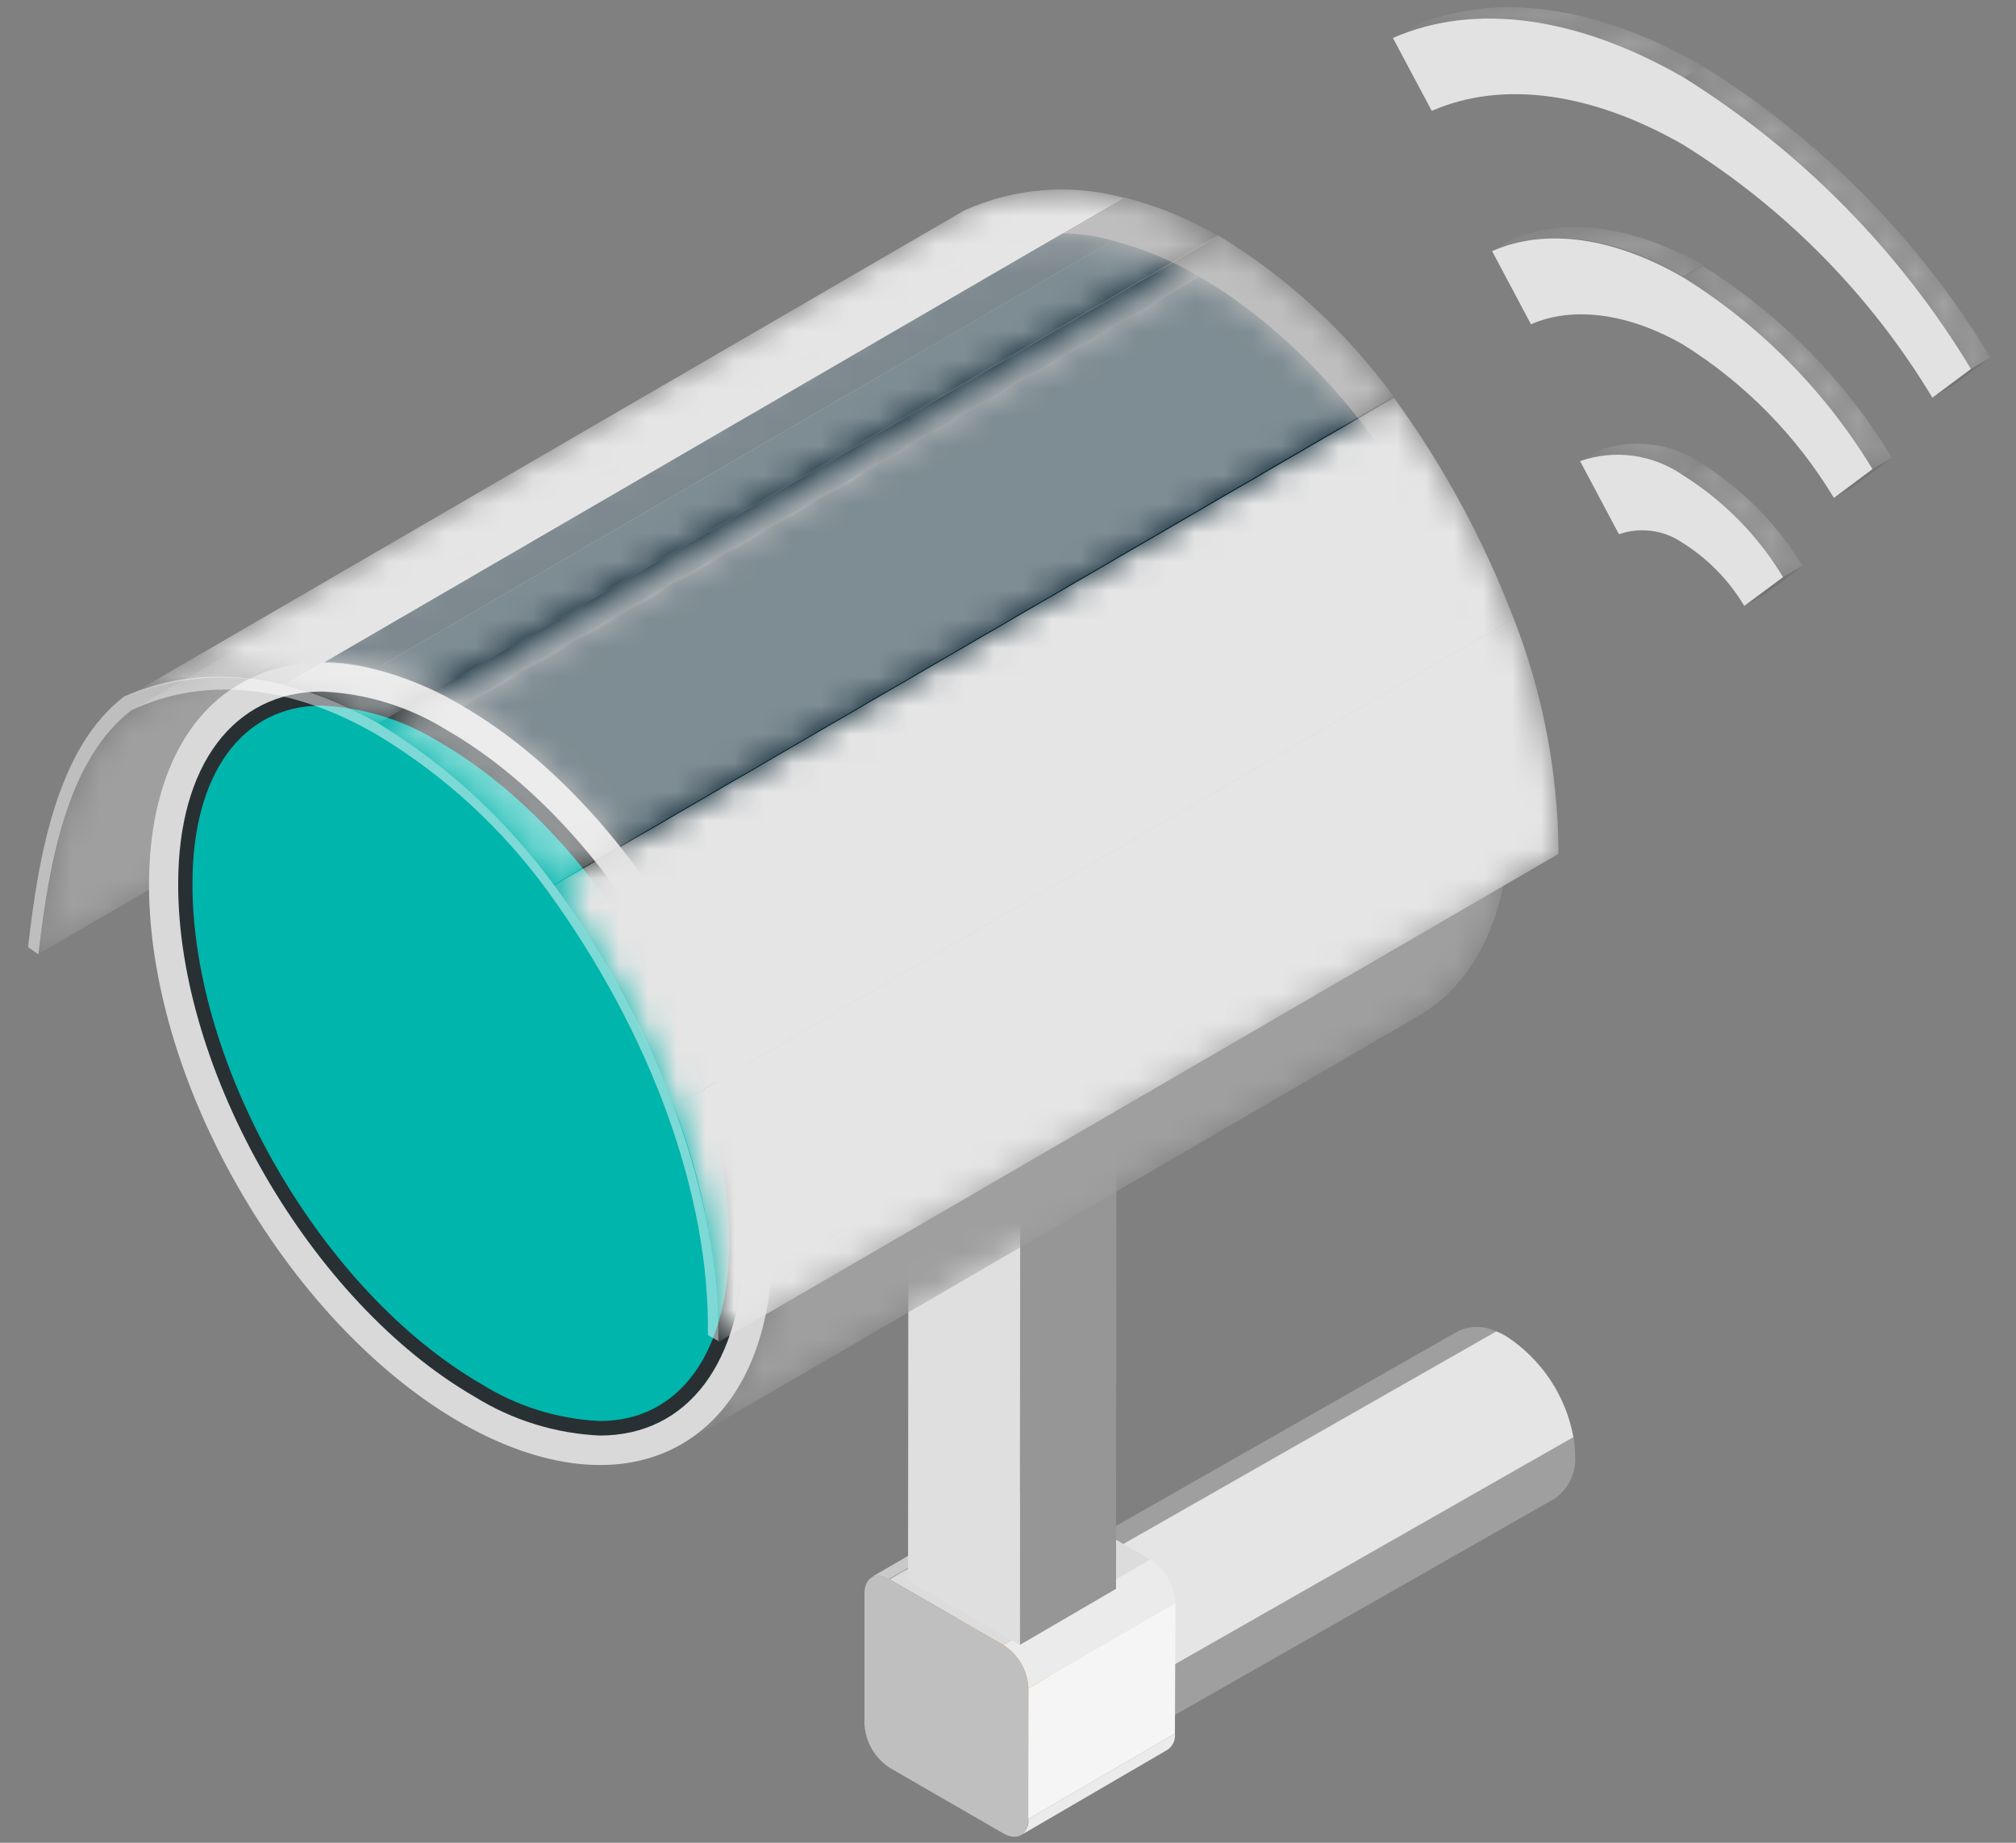 <svg width="70" height="64" viewBox="0 0 70 64" fill="none" xmlns="http://www.w3.org/2000/svg">
<rect x="0" y="0" width="70" height="64" fill="#808080" stroke="none"/>
<mask id="mask0_664_765" style="mask-type:luminance" maskUnits="userSpaceOnUse" x="48" y="0" width="12" height="3">
<path d="M48.365 1.319L49.044 0.928C51.863 -0.317 55.447 0.171 59.136 2.302L58.466 2.694C54.777 0.562 51.193 0.075 48.365 1.319Z" fill="white"/>
</mask>
<g mask="url(#mask0_664_765)">
<path d="M48.365 1.319L49.044 0.928C51.863 -0.317 55.447 0.171 59.136 2.302L58.466 2.694C54.777 0.562 51.193 0.084 48.365 1.319Z" fill="#ACACAC"/>
</g>
<path d="M68.436 12.812L69.115 12.42L67.766 13.412L67.097 13.804L68.436 12.812Z" fill="#737373"/>
<mask id="mask1_664_765" style="mask-type:luminance" maskUnits="userSpaceOnUse" x="58" y="2" width="12" height="11">
<path d="M58.466 2.694L59.136 2.302C63.214 4.841 66.633 8.308 69.115 12.42L68.436 12.812C65.954 8.702 62.538 5.236 58.466 2.694Z" fill="white"/>
</mask>
<g mask="url(#mask1_664_765)">
<path d="M58.466 2.694L59.136 2.302C63.214 4.841 66.633 8.308 69.115 12.42L68.436 12.812C65.954 8.702 62.538 5.236 58.466 2.694Z" fill="#ACACAC"/>
</g>
<path d="M58.466 2.694C62.538 5.236 65.954 8.702 68.436 12.812L67.097 13.812C64.95 10.246 61.989 7.238 58.457 5.034C55.264 3.198 52.158 2.781 49.714 3.851L48.365 1.319C51.193 0.075 54.777 0.562 58.466 2.694Z" fill="#E2E2E2"/>
<mask id="mask2_664_765" style="mask-type:luminance" maskUnits="userSpaceOnUse" x="51" y="7" width="9" height="3">
<path d="M51.793 8.723L52.471 8.331C54.324 7.514 56.691 7.835 59.118 9.201L58.448 9.602C56.012 8.227 53.646 7.905 51.793 8.723Z" fill="white"/>
</mask>
<g mask="url(#mask2_664_765)">
<path d="M51.793 8.723L52.471 8.331C54.324 7.514 56.691 7.835 59.118 9.201L58.448 9.602C56.012 8.192 53.646 7.862 51.793 8.732V8.723Z" fill="#ACACAC"/>
</g>
<path d="M65.017 16.292L65.696 15.9L64.347 16.901L63.678 17.292L65.017 16.292Z" fill="#737373"/>
<mask id="mask3_664_765" style="mask-type:luminance" maskUnits="userSpaceOnUse" x="58" y="9" width="8" height="8">
<path d="M58.448 9.636L59.118 9.236C61.801 10.913 64.054 13.195 65.695 15.9L65.017 16.292C63.381 13.588 61.13 11.308 58.448 9.636Z" fill="white"/>
</mask>
<g mask="url(#mask3_664_765)">
<path d="M58.448 9.636L59.118 9.236C61.801 10.913 64.054 13.195 65.695 15.9L65.017 16.292C63.381 13.588 61.13 11.308 58.448 9.636Z" fill="#ACACAC"/>
</g>
<path d="M58.448 9.636C61.131 11.307 63.381 13.588 65.017 16.292L63.677 17.292C62.379 15.135 60.59 13.314 58.457 11.977C56.552 10.88 54.62 10.62 53.159 11.263L51.81 8.723C53.646 7.905 56.012 8.227 58.448 9.636Z" fill="#E2E2E2"/>
<mask id="mask4_664_765" style="mask-type:luminance" maskUnits="userSpaceOnUse" x="54" y="15" width="6" height="2">
<path d="M54.882 16.014L55.56 15.622C56.147 15.419 56.774 15.357 57.389 15.442C58.004 15.527 58.591 15.755 59.101 16.109L58.431 16.501C57.919 16.147 57.331 15.918 56.715 15.834C56.098 15.749 55.47 15.81 54.882 16.014Z" fill="white"/>
</mask>
<g mask="url(#mask4_664_765)">
<path d="M54.882 16.014L55.56 15.622C56.147 15.419 56.774 15.357 57.389 15.442C58.004 15.527 58.591 15.755 59.101 16.109L58.431 16.501C57.919 16.147 57.331 15.918 56.715 15.834C56.098 15.749 55.47 15.81 54.882 16.014Z" fill="#ACACAC"/>
</g>
<path d="M61.928 20.042L62.607 19.65L61.259 20.651L60.58 21.042L61.928 20.042Z" fill="#737373"/>
<mask id="mask5_664_765" style="mask-type:luminance" maskUnits="userSpaceOnUse" x="58" y="16" width="5" height="5">
<path d="M58.432 16.501L59.102 16.109C60.524 16.999 61.717 18.212 62.581 19.65L61.903 20.042C61.039 18.606 59.85 17.393 58.432 16.501Z" fill="white"/>
</mask>
<g mask="url(#mask5_664_765)">
<path d="M58.432 16.501L59.102 16.109C60.524 16.999 61.717 18.212 62.582 19.65L61.903 20.042C61.036 18.605 59.844 17.392 58.423 16.501H58.432Z" fill="#ACACAC"/>
</g>
<path d="M58.431 16.501C59.853 17.392 61.045 18.605 61.911 20.042L60.563 21.042C60.029 20.147 59.29 19.392 58.405 18.841C58.087 18.626 57.724 18.487 57.343 18.438C56.962 18.388 56.575 18.428 56.213 18.554L54.864 16.014C55.455 15.808 56.086 15.745 56.706 15.829C57.326 15.914 57.917 16.144 58.431 16.501Z" fill="#E2E2E2"/>
<path d="M33.035 56.252L50.601 46.246C50.811 46.14 51.044 46.085 51.279 46.085C51.515 46.085 51.747 46.14 51.958 46.246L34.392 56.26C34.182 56.154 33.949 56.099 33.714 56.099C33.478 56.099 33.245 56.154 33.035 56.26V56.252Z" fill="#9F9F9F"/>
<path d="M52.305 46.412C52.194 46.345 52.077 46.287 51.957 46.238L34.392 56.252C34.505 56.295 34.618 56.356 34.739 56.417C35.347 56.817 35.867 57.337 36.267 57.944C36.668 58.551 36.942 59.233 37.071 59.949L54.637 49.935C54.509 49.22 54.236 48.539 53.835 47.933C53.434 47.327 52.913 46.809 52.305 46.412Z" fill="#E5E5E5"/>
<path d="M37.071 59.923L54.637 49.909C54.671 50.107 54.688 50.308 54.689 50.509C54.718 50.803 54.669 51.1 54.547 51.368C54.425 51.637 54.233 51.869 53.993 52.041L36.419 62.054C36.662 61.885 36.856 61.654 36.98 61.385C37.104 61.115 37.153 60.818 37.124 60.523C37.124 60.322 37.106 60.121 37.071 59.923Z" fill="#9F9F9F"/>
<path d="M34.74 56.443C35.434 56.896 36.011 57.507 36.425 58.225C36.839 58.943 37.079 59.748 37.124 60.575C37.124 62.089 36.045 62.707 34.723 61.941C34.027 61.492 33.447 60.884 33.033 60.167C32.618 59.45 32.38 58.645 32.339 57.818C32.347 56.269 33.418 55.66 34.74 56.443Z" fill="#F0910A"/>
<path d="M35.697 63.177L40.796 60.21C40.807 60.317 40.79 60.425 40.746 60.523C40.701 60.621 40.632 60.705 40.543 60.767L35.454 63.734C35.542 63.672 35.612 63.588 35.656 63.49C35.701 63.392 35.718 63.284 35.706 63.177H35.697Z" fill="#EBEBEB"/>
<path d="M30.234 54.79L35.332 51.823C35.433 51.776 35.544 51.757 35.654 51.768C35.764 51.779 35.869 51.819 35.959 51.884L30.852 54.851C30.764 54.785 30.66 54.745 30.551 54.734C30.442 54.724 30.333 54.743 30.234 54.79Z" fill="#C9C9C9"/>
<path d="M35.707 58.635L40.814 55.669L40.796 60.21L35.698 63.177L35.707 58.635Z" fill="#F5F5F5"/>
<path d="M30.886 54.851L35.993 51.884L39.943 54.164L34.836 57.13L30.886 54.851Z" fill="#DCDCDC"/>
<path d="M34.837 57.13L39.944 54.164C40.197 54.328 40.407 54.551 40.558 54.812C40.71 55.074 40.797 55.367 40.814 55.669L35.707 58.635C35.694 58.333 35.608 58.038 35.456 57.776C35.305 57.514 35.092 57.293 34.837 57.13Z" fill="#EBEBEB"/>
<path d="M34.836 57.13C35.092 57.292 35.304 57.514 35.456 57.776C35.607 58.038 35.693 58.333 35.706 58.635V63.177C35.706 63.725 35.315 63.951 34.836 63.673L30.886 61.393C30.634 61.227 30.424 61.005 30.273 60.744C30.122 60.482 30.034 60.189 30.016 59.888V55.347C30.016 54.79 30.408 54.572 30.886 54.851L34.836 57.13Z" fill="#BFBFBF"/>
<path d="M35.436 26.889L38.777 24.94L38.751 55.181L35.41 57.13L35.436 26.889Z" fill="#969696"/>
<path d="M31.556 24.653L34.906 22.704L38.777 24.94L35.437 26.889L31.556 24.653Z" fill="#C1C1C1"/>
<path d="M35.437 26.889L35.41 57.13L31.53 54.894L31.556 24.653L35.437 26.889Z" fill="#DFDFDF"/>
<mask id="mask6_664_765" style="mask-type:luminance" maskUnits="userSpaceOnUse" x="1" y="7" width="33" height="27">
<path d="M4.568 24.67L33.714 7.722C31.512 9.401 30.843 12.942 30.486 16.196L1.314 33.144C1.706 29.89 2.393 26.349 4.568 24.67Z" fill="white"/>
</mask>
<g mask="url(#mask6_664_765)">
<path d="M4.568 24.67L33.714 7.722C31.512 9.401 30.843 12.942 30.486 16.196L1.314 33.144C1.68 29.89 2.35 26.349 4.542 24.67H4.568Z" fill="#9F9F9F"/>
</g>
<mask id="mask7_664_765" style="mask-type:luminance" maskUnits="userSpaceOnUse" x="8" y="8" width="34" height="17">
<path d="M8.327 23.739L33.94 8.853C35.906 7.714 38.638 7.87 41.648 9.61L16.035 24.496C13.025 22.756 10.302 22.591 8.327 23.739Z" fill="white"/>
</mask>
<g mask="url(#mask7_664_765)">
<path d="M8.327 23.739L33.94 8.853C35.38 8.076 37.068 7.898 38.638 8.357L13.025 23.243C11.455 22.784 9.767 22.962 8.327 23.739Z" fill="#011824"/>
<path d="M13.025 23.243L38.638 8.357C39.695 8.632 40.709 9.054 41.648 9.61L16.035 24.496C15.097 23.936 14.083 23.514 13.025 23.243Z" fill="#011D2B"/>
</g>
<mask id="mask8_664_765" style="mask-type:luminance" maskUnits="userSpaceOnUse" x="16" y="9" width="37" height="42">
<path d="M49.278 35.249L23.674 50.135C25.614 49.004 26.823 46.603 26.832 43.175C26.832 36.294 22.021 27.933 16.035 24.479L41.648 9.593C47.625 13.073 52.463 21.416 52.437 28.289C52.428 31.717 51.227 34.127 49.278 35.249Z" fill="white"/>
</mask>
<g mask="url(#mask8_664_765)">
<path d="M16.035 24.496L41.648 9.61C45.729 11.968 49.278 16.614 51.114 21.512L25.501 36.433C23.665 31.535 20.124 26.863 16.035 24.531V24.496Z" fill="#011D2B"/>
<path d="M25.501 36.433L51.114 21.512C51.958 23.68 52.406 25.981 52.437 28.307C52.437 31.717 51.227 34.127 49.279 35.267L23.674 50.153C25.614 49.022 26.823 46.621 26.832 43.193C26.794 40.867 26.343 38.566 25.501 36.398V36.433Z" fill="#9F9F9F"/>
</g>
<path d="M23.674 50.151C27.895 47.698 27.882 39.799 23.645 32.508C19.408 25.217 12.552 21.294 8.331 23.747C4.11 26.2 4.123 34.099 8.36 41.39C12.596 48.681 19.453 52.603 23.674 50.151Z" fill="#D9D9D9"/>
<path d="M20.829 49.857C19.288 49.787 17.79 49.323 16.479 48.508C10.789 45.22 6.169 37.198 6.187 30.691C6.187 26.576 8.118 24.018 11.181 24.018C12.723 24.084 14.222 24.548 15.531 25.366C21.221 28.655 25.84 36.676 25.823 43.184C25.805 47.299 23.891 49.857 20.829 49.857Z" fill="#283033"/>
<path d="M20.829 49.352C19.373 49.285 17.959 48.845 16.723 48.074C11.172 44.863 6.665 37.068 6.683 30.673C6.683 26.863 8.423 24.505 11.172 24.505C12.628 24.572 14.042 25.012 15.278 25.784C20.829 28.994 25.336 36.789 25.318 43.184C25.301 46.986 23.587 49.352 20.829 49.352Z" fill="#00B5AC"/>
<mask id="mask9_664_765" style="mask-type:luminance" maskUnits="userSpaceOnUse" x="4" y="6" width="39" height="20">
<path d="M4.316 24.253L33.488 7.305C36.098 6.069 39.247 6.435 42.301 8.218L13.138 25.123C10.084 23.383 6.961 23 4.316 24.253Z" fill="white"/>
</mask>
<g mask="url(#mask9_664_765)">
<path d="M4.316 24.253L33.488 7.305C35.226 6.523 37.182 6.369 39.021 6.87L9.85 23.818C8.01 23.317 6.055 23.471 4.316 24.253Z" fill="#E5E5E5"/>
<path d="M9.85 23.8L39.021 6.852C40.173 7.143 41.278 7.597 42.301 8.201L13.138 25.122C12.111 24.52 11.004 24.066 9.85 23.774V23.8Z" fill="white" fill-opacity="0.49"/>
</g>
<mask id="mask10_664_765" style="mask-type:luminance" maskUnits="userSpaceOnUse" x="13" y="8" width="36" height="23">
<path d="M13.138 25.123L42.301 8.175C44.68 9.623 46.75 11.527 48.391 13.778L19.229 30.726C17.587 28.475 15.518 26.571 13.138 25.123Z" fill="white"/>
</mask>
<g mask="url(#mask10_664_765)">
<path d="M13.138 25.123L42.301 8.175C44.68 9.623 46.75 11.527 48.391 13.778L19.229 30.726C17.587 28.475 15.518 26.571 13.138 25.123Z" fill="white" fill-opacity="0.49"/>
</g>
<mask id="mask11_664_765" style="mask-type:luminance" maskUnits="userSpaceOnUse" x="19" y="13" width="36" height="34">
<path d="M19.237 30.752L48.4 13.812C52.106 18.946 54.194 24.722 54.116 29.664L24.953 46.612C25.014 41.653 22.943 35.885 19.237 30.752Z" fill="white"/>
</mask>
<g mask="url(#mask11_664_765)">
<path d="M19.237 30.752L48.4 13.812C50.12 16.175 51.518 18.755 52.558 21.486L23.396 38.434C22.352 35.705 20.954 33.124 19.237 30.76V30.752Z" fill="#E5E5E5"/>
<path d="M23.395 38.425L52.558 21.477C53.575 24.084 54.103 26.857 54.115 29.655L24.952 46.603C24.94 43.805 24.412 41.032 23.395 38.425Z" fill="#E5E5E5"/>
</g>
<path d="M13.138 25.123C15.517 26.571 17.587 28.475 19.228 30.726C22.934 35.859 25.014 41.635 24.944 46.577L24.579 46.368C24.657 41.557 22.63 35.928 19.019 30.952C17.436 28.773 15.434 26.934 13.129 25.54C10.163 23.8 7.126 23.452 4.56 24.67C2.367 26.349 1.697 29.89 1.332 33.144L0.975 32.892C1.349 29.586 2.028 25.932 4.308 24.192C6.961 23 10.084 23.383 13.138 25.123Z" fill="white" fill-opacity="0.49"/>
</svg>
